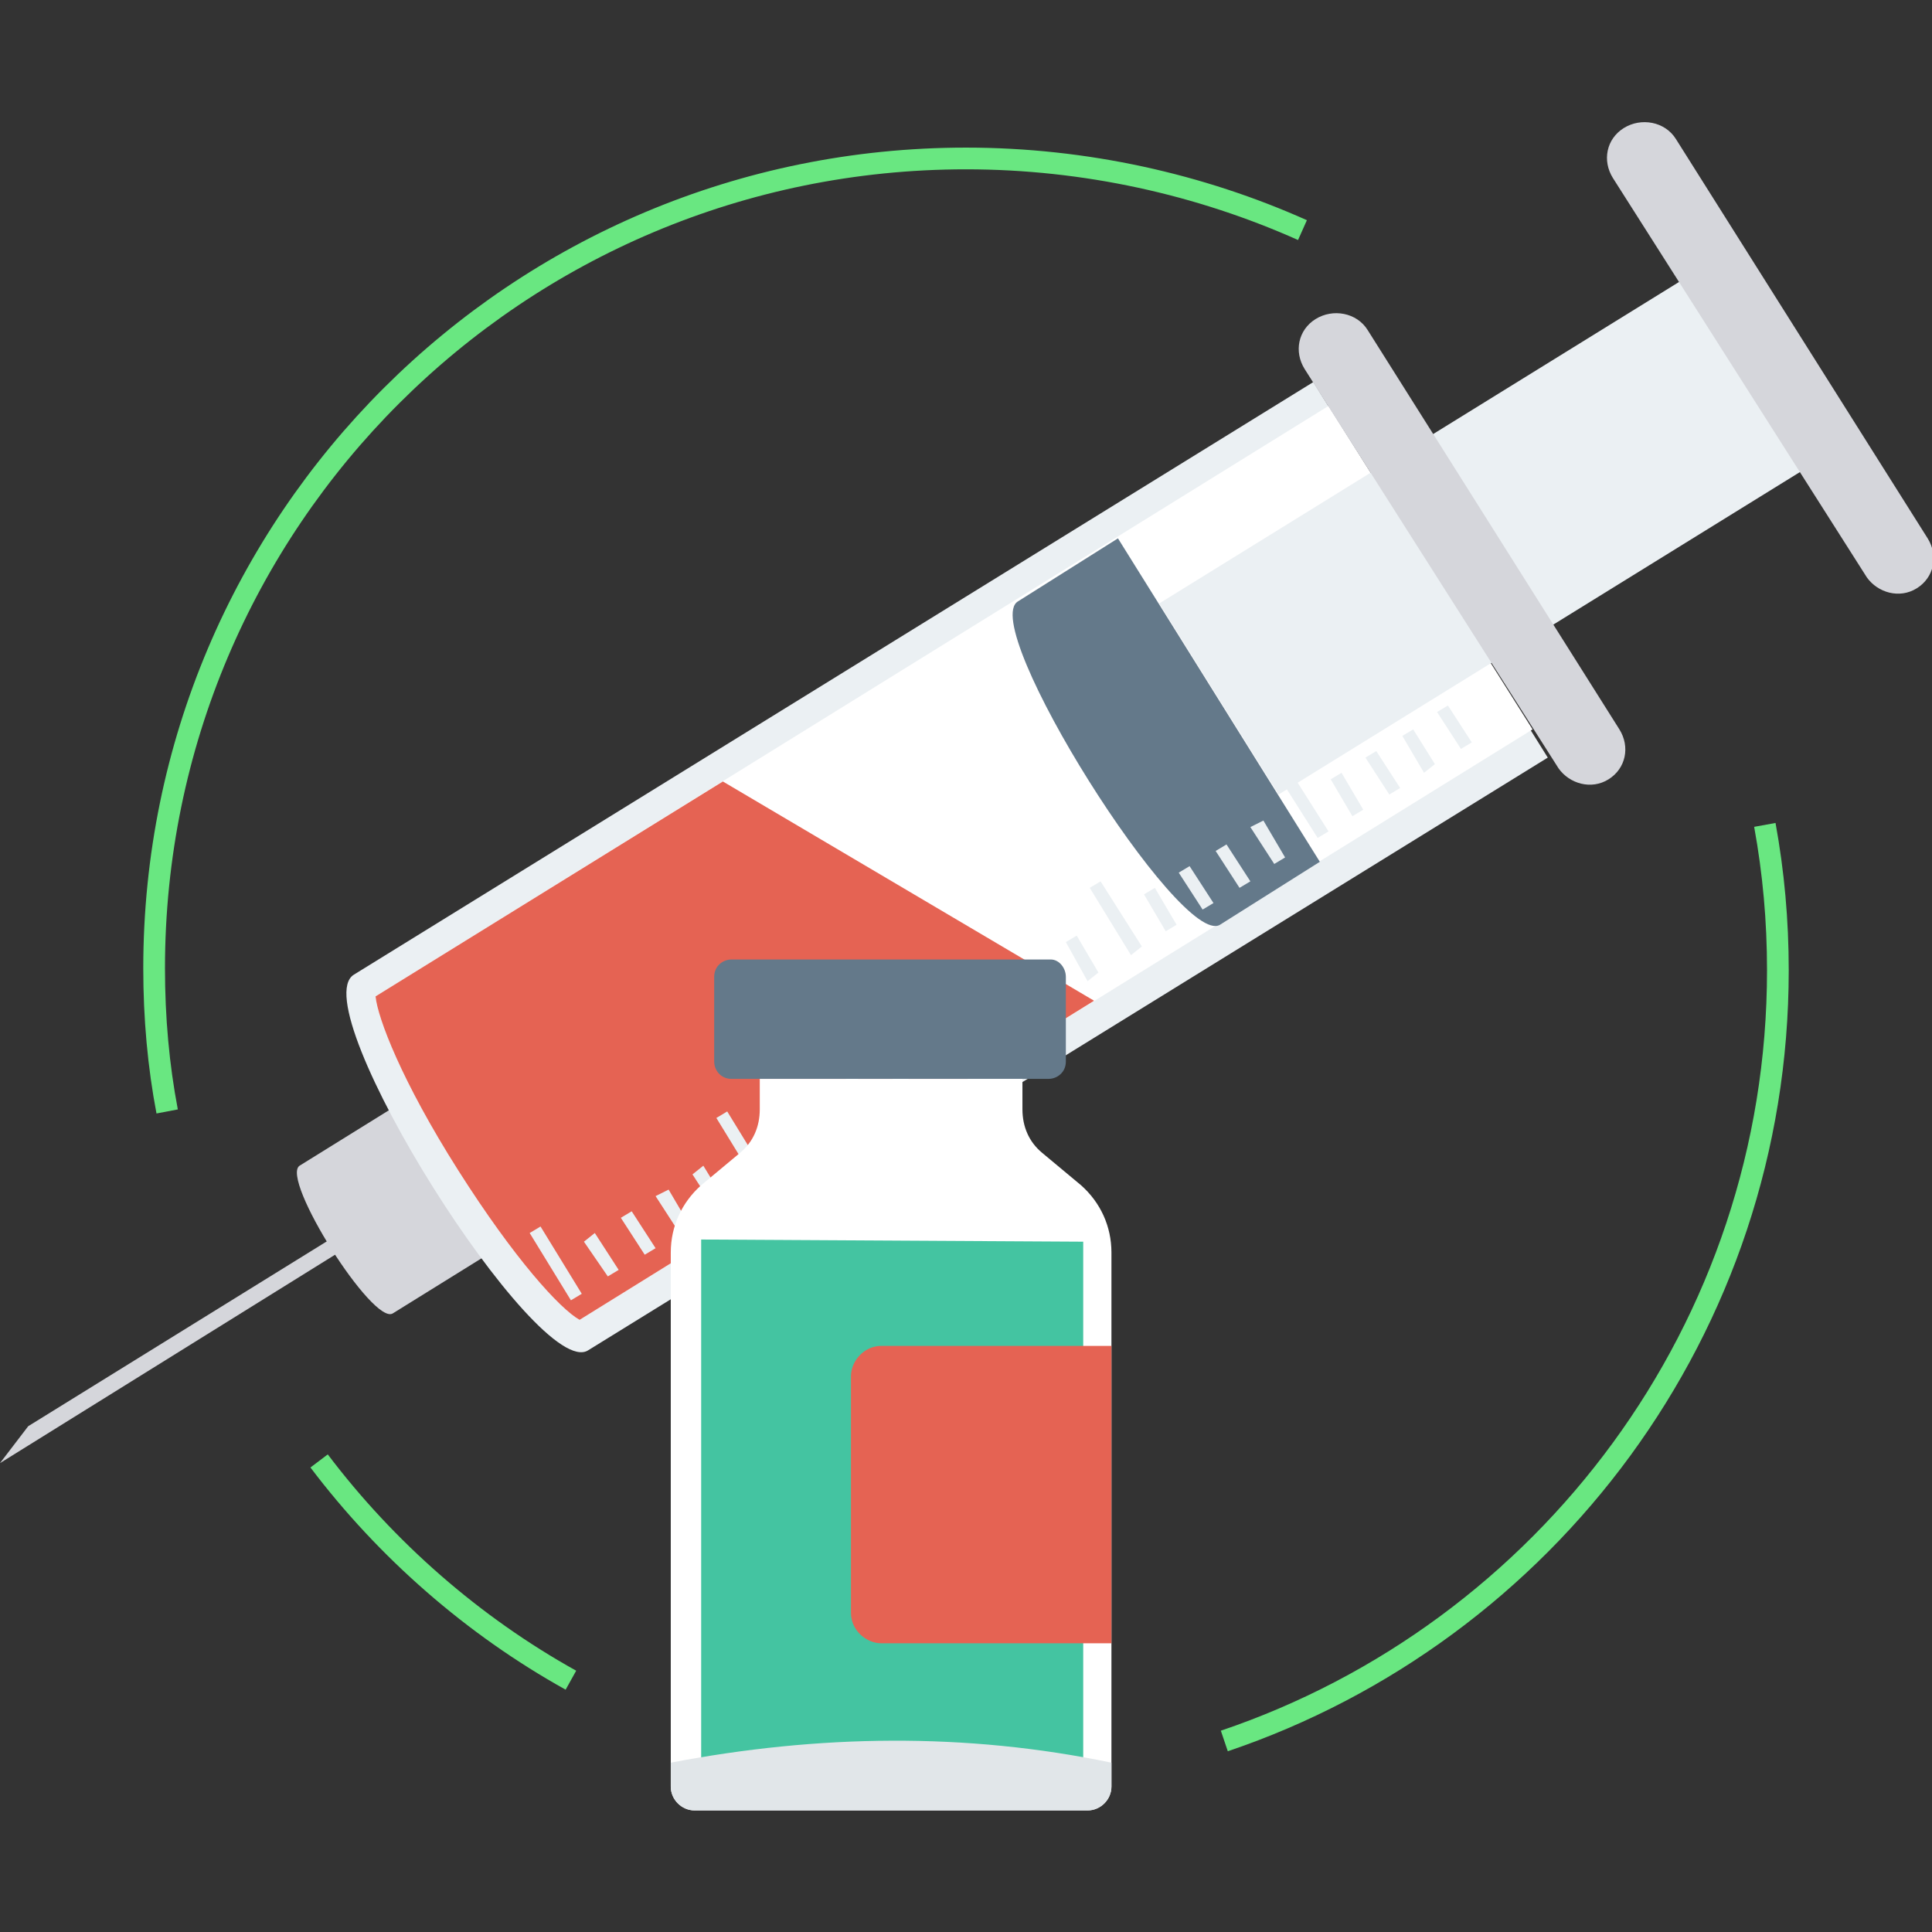 <?xml version="1.0" encoding="utf-8"?>
<!-- Generator: Adobe Illustrator 22.1.0, SVG Export Plug-In . SVG Version: 6.00 Build 0)  -->
<svg version="1.1" id="Capa_1" xmlns="http://www.w3.org/2000/svg" xmlns:xlink="http://www.w3.org/1999/xlink" x="0px" y="0px"
	 viewBox="0 0 89 89" style="enable-background:new 0 0 89 89;" xml:space="preserve">
<rect x="0" y="0" width="89" height="89" fill="#333333" stroke="none"/>
<style type="text/css">
	.st0{fill:#D5D6DB;}
	.st1{fill:#EBF0F3;}
	.st2{fill:#FFFFFF;}
	.st3{fill:#E56353;}
	.st4{fill:#64798A;}
	.st5{fill:#44C4A1;}
	.st6{fill:#E1E6E9;}
	.st7{fill:none;stroke:#69E781;stroke-miterlimit:10;}
</style>
<g>
	<path class="st0" d="M31.2,42.9l4.3,6.8L18.1,60.5c-0.9,0.6-5.2-6.2-4.3-6.8L31.2,42.9z"/>
	<path class="st1" d="M60.5,17.6l10.8,17.3L27.1,62.2c-2.3,1.5-13.2-15.8-10.8-17.3L60.5,17.6z"/>
	<path class="st2" d="M70.6,33.6L26.7,60.8c-0.9-0.5-3-2.8-5.6-6.9s-3.7-7-3.8-8l43.9-27.2L70.6,33.6z"/>
	<path class="st3" d="M50.4,46.1L26.7,60.8c-0.9-0.5-3-2.8-5.6-6.9s-3.7-7-3.8-8L33.3,36L50.4,46.1z"/>
	<polygon class="st0" points="16.4,57.2 16,56.6 1.3,65.7 0,67.4 	"/>
	<polygon class="st1" points="78.3,12.4 83.8,21.2 58.9,36.6 53.4,27.8 	"/>
	<path class="st4" d="M51.5,24.8l9.3,14.9l-4.6,2.9c-1.8,1.1-11.2-13.8-9.3-14.9L51.5,24.8z"/>
	<g>
		<path class="st0" d="M63,15.2l11.6,18.4c0.5,0.8,0.3,1.8-0.5,2.3l0,0c-0.8,0.5-1.8,0.2-2.3-0.5L60.1,17c-0.5-0.8-0.3-1.8,0.5-2.3
			l0,0C61.4,14.2,62.5,14.4,63,15.2z"/>
		<path class="st0" d="M77.2,6.4l11.6,18.4c0.5,0.8,0.3,1.8-0.5,2.3l0,0c-0.8,0.5-1.8,0.2-2.3-0.5L74.3,8.2
			c-0.5-0.8-0.3-1.8,0.5-2.3l0,0C75.6,5.4,76.7,5.6,77.2,6.4z"/>
	</g>
	<g>
		<polygon class="st1" points="67.3,34.5 66.2,32.8 66.7,32.5 67.8,34.2 		"/>
		<polygon class="st1" points="65.6,35.6 64.6,33.9 65.1,33.6 66.1,35.2 		"/>
		<polygon class="st1" points="64,36.6 62.9,34.9 63.4,34.6 64.5,36.3 		"/>
		<polygon class="st1" points="62.3,37.6 61.3,35.9 61.8,35.6 62.8,37.3 		"/>
		<polygon class="st1" points="60.7,38.6 58.8,35.6 59.3,35.3 61.2,38.3 		"/>
		<polygon class="st1" points="58.7,39.8 57.6,38.1 58.2,37.8 59.2,39.5 		"/>
		<polygon class="st1" points="57.1,40.9 56,39.2 56.5,38.9 57.6,40.6 		"/>
		<polygon class="st1" points="55.4,41.9 54.3,40.2 54.8,39.9 55.9,41.6 		"/>
		<polygon class="st1" points="53.7,42.9 52.7,41.2 53.2,40.9 54.2,42.6 		"/>
		<polygon class="st1" points="52.1,44 50.2,40.9 50.7,40.6 52.6,43.6 		"/>
		<polygon class="st1" points="50.1,45.2 49.1,43.4 49.6,43.1 50.6,44.8 		"/>
		<polygon class="st1" points="48.5,46.2 47.4,44.5 47.9,44.2 49,45.9 		"/>
		<polygon class="st1" points="46.8,47.2 45.8,45.5 46.3,45.2 47.3,46.9 		"/>
		<polygon class="st1" points="45.2,48.2 44.1,46.5 44.6,46.2 45.7,47.9 		"/>
		<polygon class="st1" points="43.5,49.3 41.6,46.2 42.1,45.9 44,49 		"/>
		<polygon class="st1" points="41.6,50.5 40.5,48.7 41,48.4 42.1,50.1 		"/>
		<polygon class="st1" points="39.9,51.5 38.8,49.8 39.4,49.5 40.4,51.2 		"/>
		<polygon class="st1" points="38.2,52.5 37.2,50.8 37.7,50.5 38.7,52.2 		"/>
		<polygon class="st1" points="36.6,53.5 35.5,51.8 36,51.5 37.1,53.2 		"/>
		<polygon class="st1" points="34.9,54.6 33,51.5 33.5,51.2 35.4,54.3 		"/>
		<polygon class="st1" points="33,55.8 31.9,54.1 32.4,53.7 33.5,55.5 		"/>
		<polygon class="st1" points="31.3,56.8 30.2,55.1 30.8,54.8 31.8,56.5 		"/>
		<polygon class="st1" points="29.7,57.8 28.6,56.1 29.1,55.8 30.2,57.5 		"/>
		<polygon class="st1" points="28,58.8 26.9,57.2 27.4,56.8 28.5,58.5 		"/>
		<polygon class="st1" points="26.3,59.9 24.4,56.8 24.9,56.5 26.8,59.6 		"/>
	</g>
	<path class="st4" d="M48.4,44.2H33.7c-0.4,0-0.8,0.3-0.8,0.8v3.9c0,0.4,0.3,0.8,0.8,0.8h14.6c0.4,0,0.8-0.3,0.8-0.8V45
		C49.1,44.6,48.8,44.2,48.4,44.2z"/>
	<path class="st2" d="M49.8,54.6l-1.8-1.5c-0.6-0.5-0.9-1.2-0.9-2v-1.4H35v1.4c0,0.8-0.3,1.5-0.9,2l-1.8,1.5
		c-0.9,0.8-1.4,1.9-1.4,3.1v24.6c0,0.6,0.5,1.1,1.1,1.1h18.1c0.6,0,1.1-0.5,1.1-1.1V57.7C51.2,56.5,50.7,55.4,49.8,54.6z"/>
	<path class="st5" d="M32.3,57.1c0,0.2,0,0.3,0,0.5v24.4h17.6V57.7c0-0.2,0-0.3,0-0.5L32.3,57.1L32.3,57.1z"/>
	<path class="st6" d="M30.9,81.2v1.1c0,0.6,0.5,1.1,1.1,1.1h18.1c0.6,0,1.1-0.5,1.1-1.1v-1.1C44.5,79.8,37.7,79.9,30.9,81.2z"/>
	<path class="st3" d="M40.6,62c-0.8,0-1.4,0.7-1.4,1.4v10.9c0,0.8,0.7,1.4,1.4,1.4h10.6V62L40.6,62L40.6,62z"/>
</g>
<g>
	<path class="st7" d="M7.7,51.2c-0.4-2.1-0.6-4.3-0.6-6.6C7.1,24,23.8,7.3,44.5,7.3c5.5,0,10.8,1.2,15.5,3.3"/>
	<path class="st7" d="M26.3,77.4c-4.5-2.5-8.5-6-11.6-10.1"/>
	<path class="st7" d="M81.3,38c0.4,2.2,0.6,4.4,0.6,6.7c0,16.5-10.7,30.5-25.5,35.5"/>
</g>
</svg>
